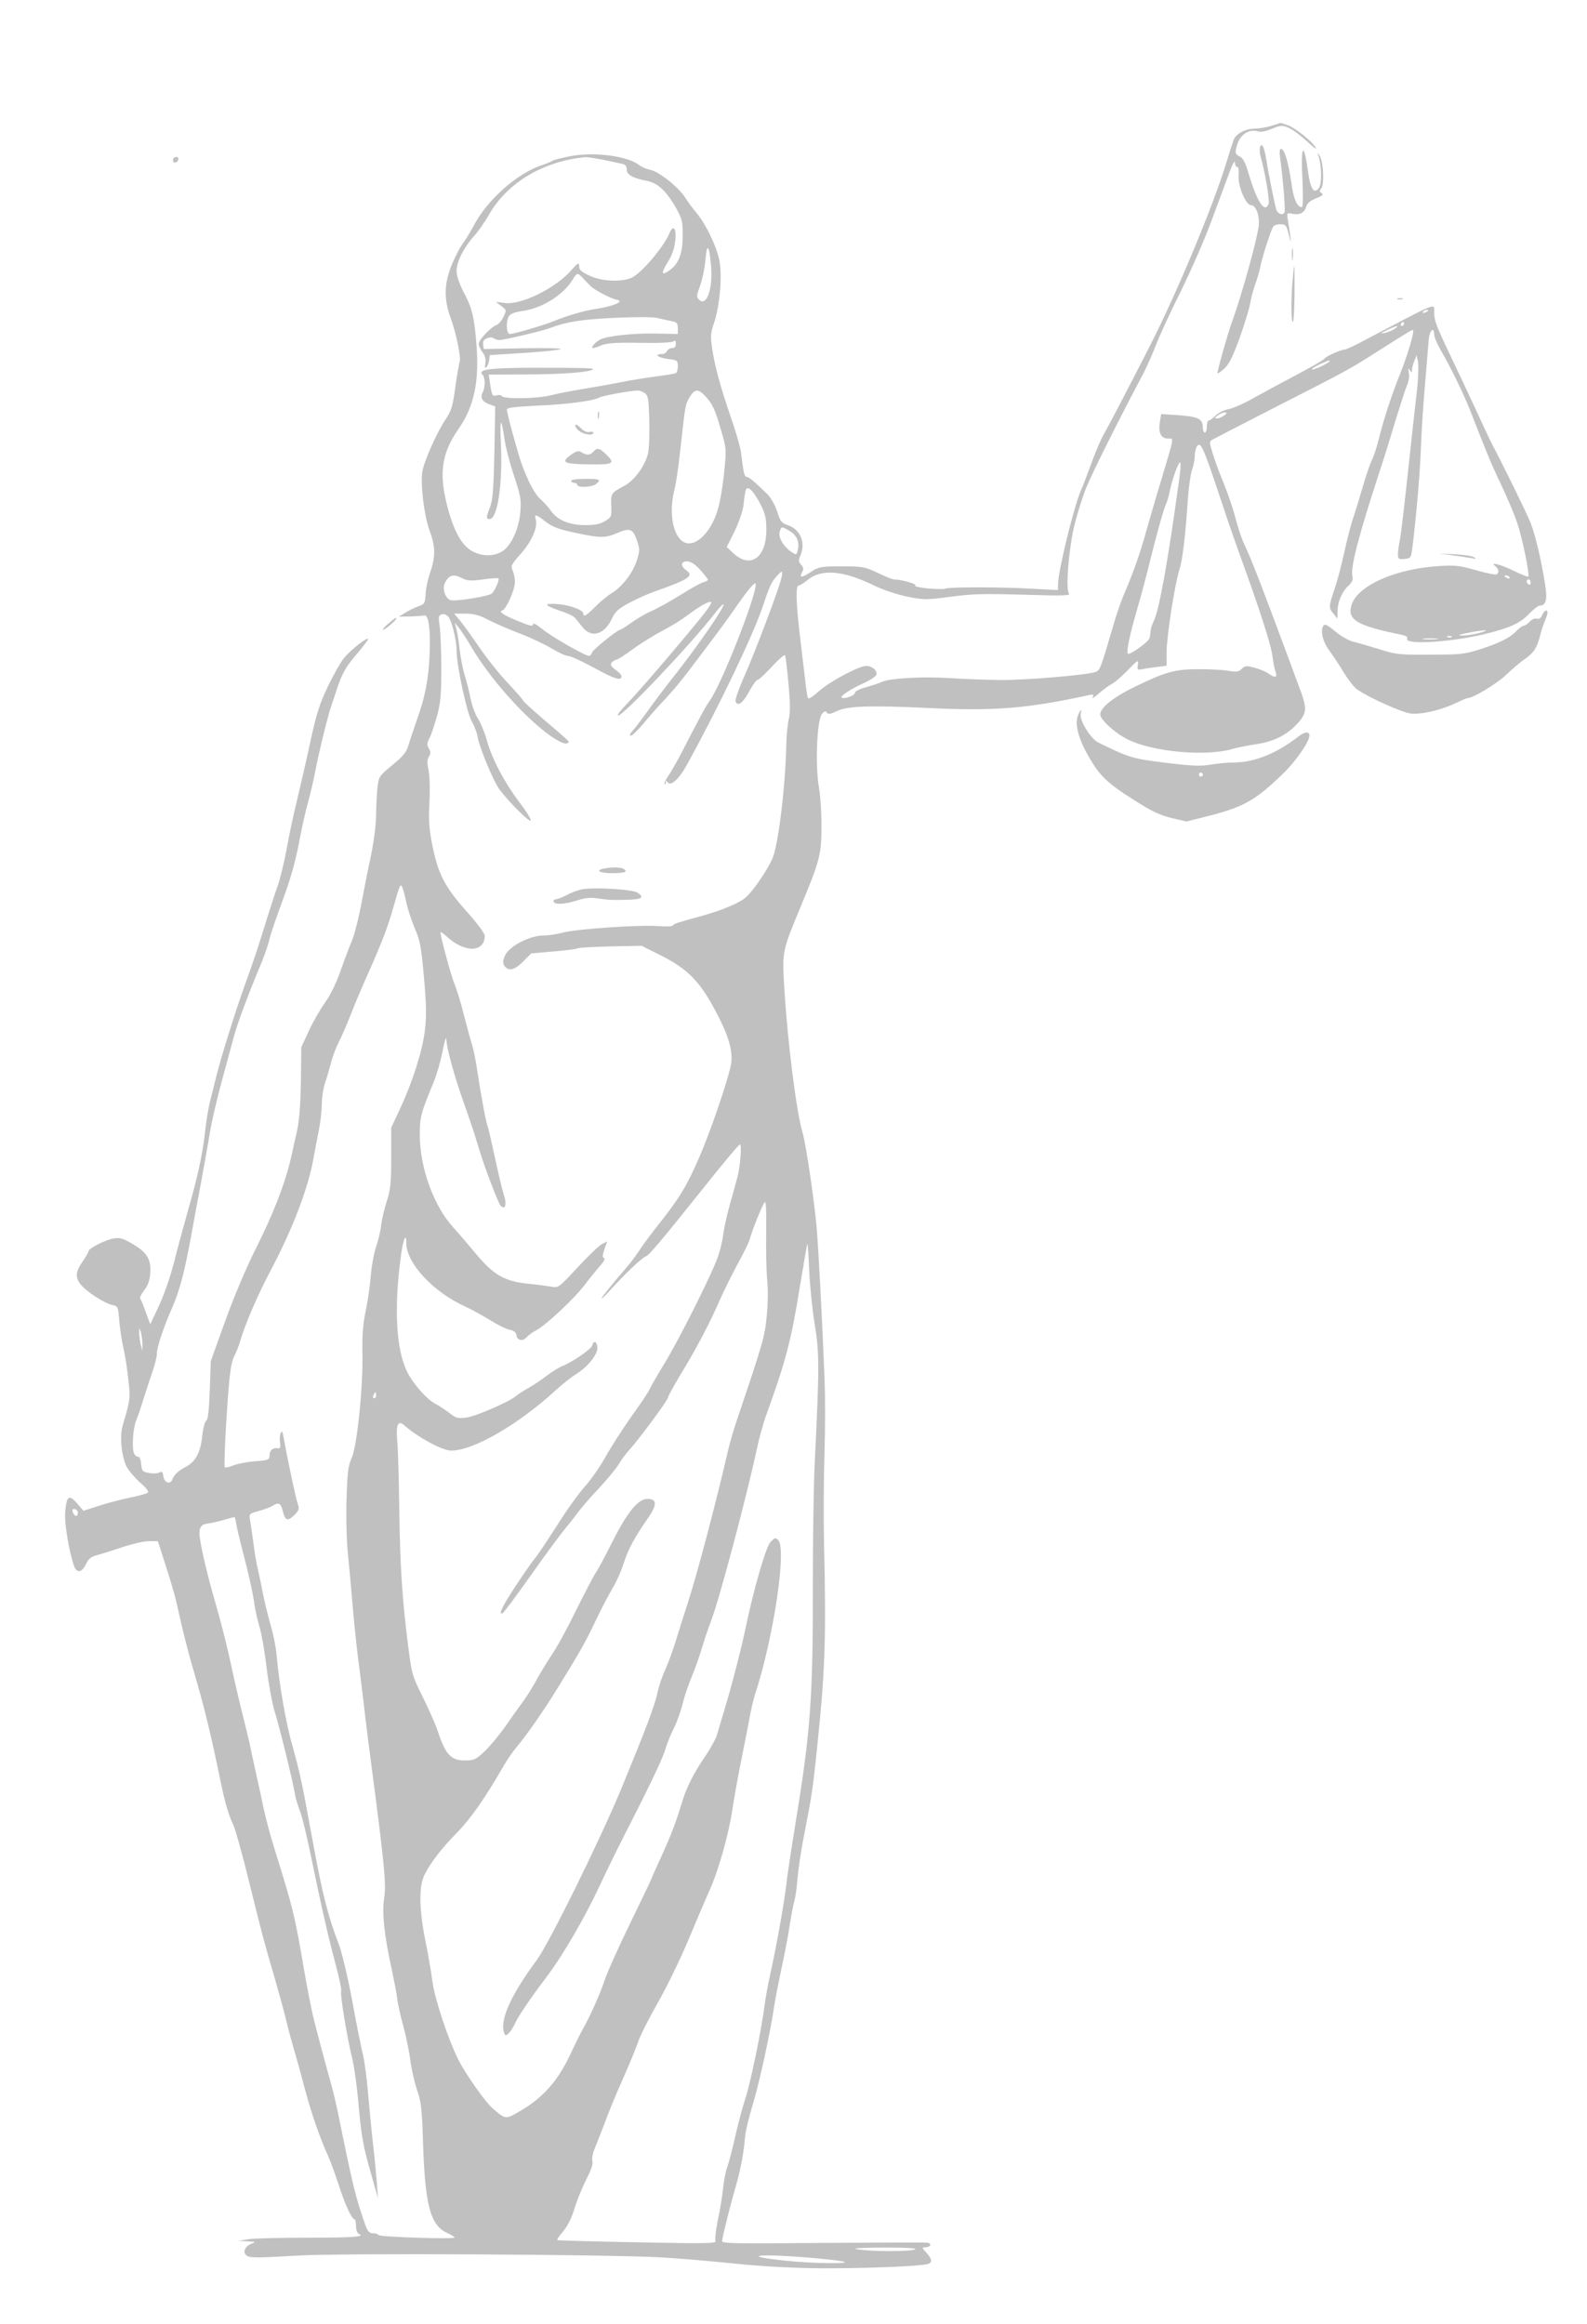 <?xml version="1.0" standalone="no"?>
<!DOCTYPE svg PUBLIC "-//W3C//DTD SVG 20010904//EN"
 "http://www.w3.org/TR/2001/REC-SVG-20010904/DTD/svg10.dtd">
<svg version="1.0" xmlns="http://www.w3.org/2000/svg"
 width="789pt" height="1155pt" viewBox="0 0 789 1155"
 preserveAspectRatio="xMidYMid meet">

<g transform="translate(0,1155) scale(0.1,-0.1)"
fill="rgb(192, 192, 192)" stroke="none">
<path d="M6320 10924 c-25 -7 -60 -13 -78 -13 -52 -1 -97 -25 -109 -57 -6 -16
-23 -69 -38 -119 -68 -220 -248 -650 -381 -910 -110 -215 -204 -395 -227 -435
-15 -25 -42 -91 -62 -145 -20 -55 -42 -113 -50 -130 -34 -75 -114 -400 -115
-469 l0 -29 -132 7 c-153 9 -416 9 -429 0 -6 -3 -44 -2 -85 1 -42 4 -71 11
-64 15 12 7 -69 30 -105 30 -8 0 -45 15 -82 33 -64 30 -74 32 -179 32 -104 0
-113 -2 -153 -28 -45 -30 -59 -30 -43 0 8 13 7 22 -5 36 -13 14 -14 22 -5 43
30 64 2 133 -62 154 -30 10 -37 18 -52 67 -10 32 -31 68 -49 87 -64 62 -92 86
-103 86 -11 0 -16 21 -27 115 -3 27 -26 108 -51 180 -52 150 -80 253 -94 346
-8 56 -7 75 9 121 30 87 43 241 27 316 -15 71 -66 176 -111 231 -17 20 -43 55
-58 78 -34 54 -132 131 -175 139 -18 4 -42 14 -55 24 -58 45 -221 66 -340 44
-45 -9 -86 -19 -92 -24 -5 -4 -27 -13 -48 -20 -124 -39 -277 -175 -343 -304
-14 -26 -38 -66 -54 -88 -16 -21 -41 -72 -57 -111 -36 -94 -36 -167 -1 -262
27 -73 52 -200 43 -214 -2 -5 -12 -60 -21 -122 -13 -99 -20 -121 -49 -164 -41
-60 -106 -205 -115 -258 -11 -58 9 -224 36 -295 29 -78 30 -128 3 -207 -12
-33 -22 -82 -23 -109 -3 -45 -5 -49 -37 -60 -19 -7 -48 -21 -65 -32 l-31 -19
56 1 c31 1 62 3 70 5 22 6 32 -69 27 -191 -5 -127 -23 -217 -64 -330 -16 -47
-36 -104 -42 -127 -10 -32 -27 -53 -80 -96 -67 -56 -67 -56 -74 -118 -3 -34
-6 -89 -6 -122 0 -58 -12 -147 -31 -236 -6 -24 -23 -112 -39 -195 -15 -83 -38
-173 -50 -201 -12 -27 -37 -94 -56 -148 -21 -61 -51 -122 -78 -160 -24 -34
-61 -98 -81 -142 l-37 -80 -2 -170 c-2 -115 -8 -194 -19 -245 -10 -41 -22 -97
-28 -125 -31 -137 -89 -287 -184 -475 -41 -82 -105 -233 -145 -345 l-72 -200
-5 -145 c-4 -102 -9 -147 -18 -152 -7 -5 -16 -39 -20 -78 -8 -79 -33 -125 -80
-150 -37 -19 -60 -40 -68 -63 -10 -28 -41 -17 -45 16 -3 22 -6 25 -20 18 -10
-5 -33 -6 -52 -2 -32 6 -35 10 -38 44 -2 23 -8 37 -17 37 -7 0 -16 8 -20 19
-10 32 -3 124 12 161 8 19 26 71 39 115 14 44 34 105 45 136 10 31 19 67 19
81 0 32 32 128 75 226 38 86 63 183 94 352 11 63 35 189 52 280 16 91 37 203
44 250 8 47 33 155 56 240 23 85 51 187 61 225 17 65 69 205 138 370 16 39 34
90 39 115 6 25 35 112 66 194 37 100 63 190 80 279 13 73 34 166 46 207 11 41
27 107 34 145 17 90 62 278 81 333 8 23 21 63 30 90 25 76 46 112 102 176 28
34 52 65 52 69 0 15 -88 -54 -120 -94 -17 -21 -53 -85 -80 -141 -41 -86 -57
-134 -90 -288 -22 -102 -52 -230 -65 -285 -14 -55 -36 -158 -49 -230 -13 -71
-34 -157 -46 -190 -12 -33 -35 -103 -51 -155 -49 -159 -66 -210 -115 -345 -48
-135 -114 -346 -140 -450 -8 -33 -21 -87 -30 -120 -8 -33 -19 -98 -24 -145
-11 -107 -37 -230 -85 -395 -20 -71 -52 -188 -70 -260 -19 -74 -52 -168 -76
-218 l-42 -89 -23 62 c-12 34 -24 64 -28 67 -3 3 7 21 21 40 19 24 28 50 30
86 5 68 -17 104 -91 146 -46 27 -62 31 -93 25 -40 -7 -123 -49 -123 -63 0 -4
-13 -28 -30 -52 -35 -52 -37 -77 -9 -113 27 -35 119 -94 156 -102 30 -6 30 -7
36 -80 4 -41 13 -102 21 -136 8 -35 19 -104 24 -155 11 -94 10 -99 -28 -228
-16 -53 -6 -153 19 -204 11 -21 42 -57 68 -80 30 -26 44 -44 38 -50 -6 -5 -46
-16 -90 -25 -44 -9 -114 -27 -155 -41 l-75 -24 -32 37 c-40 46 -52 37 -59 -44
-5 -55 22 -210 46 -272 14 -32 38 -27 57 13 13 28 26 38 57 46 23 6 80 24 127
40 48 16 106 29 130 29 l44 0 39 -122 c22 -67 45 -147 52 -177 36 -161 56
-242 103 -402 43 -150 74 -280 121 -509 17 -84 40 -161 59 -198 10 -20 46
-149 80 -287 67 -272 71 -286 129 -485 21 -74 45 -160 52 -190 7 -30 23 -93
37 -140 14 -47 40 -141 58 -210 34 -127 73 -240 118 -340 13 -30 36 -93 51
-140 30 -94 65 -170 78 -170 4 0 8 -15 8 -34 0 -19 6 -36 13 -39 39 -14 -29
-19 -245 -19 -134 0 -268 -3 -298 -7 l-55 -9 45 -2 c43 -2 44 -3 18 -13 -30
-12 -42 -41 -24 -56 17 -14 44 -14 256 -2 208 13 1550 6 1810 -9 85 -5 250
-19 365 -31 137 -14 287 -22 430 -23 204 -1 470 9 523 20 29 6 28 25 -3 58
-22 24 -22 26 -5 26 25 0 35 17 13 23 -10 2 -244 1 -520 -1 -431 -4 -503 -3
-503 9 0 17 42 183 70 279 22 76 40 173 44 239 2 26 20 101 40 166 34 114 87
359 106 490 5 33 21 114 35 180 15 66 33 163 41 215 8 52 19 109 24 125 5 17
12 66 15 110 4 44 17 134 30 200 41 211 45 236 66 435 41 392 47 546 36 1020
-3 129 -2 334 2 455 4 121 4 292 0 380 -11 280 -29 626 -39 745 -11 127 -53
415 -70 470 -30 102 -73 437 -90 709 -12 191 -12 191 75 401 101 242 108 270
109 405 1 66 -5 158 -13 204 -19 114 -9 335 16 363 12 14 18 15 24 6 6 -9 17
-8 46 6 54 27 162 31 456 17 332 -16 493 -3 805 65 15 3 21 1 17 -6 -11 -17 1
-11 36 20 19 16 45 35 59 42 14 7 49 38 78 68 50 51 53 53 49 27 -4 -26 -2
-28 22 -23 14 3 47 8 74 11 l47 6 0 69 c0 76 41 340 64 410 15 45 30 169 42
355 4 55 13 117 20 139 8 21 14 53 14 70 0 17 5 38 10 46 19 30 31 2 125 -280
26 -80 70 -206 97 -280 89 -245 147 -424 154 -480 4 -30 10 -65 15 -76 11 -31
0 -36 -31 -14 -15 11 -48 25 -72 31 -41 11 -48 11 -64 -5 -15 -15 -26 -17 -68
-10 -28 5 -96 8 -151 8 -115 -1 -159 -13 -310 -86 -108 -52 -175 -105 -175
-139 0 -26 72 -92 136 -124 125 -63 396 -87 527 -46 18 5 65 15 105 21 101 14
168 50 225 118 34 43 34 68 -4 167 -16 44 -45 121 -63 170 -122 329 -173 462
-211 542 -13 28 -33 88 -44 132 -11 44 -36 117 -55 163 -19 46 -44 112 -55
148 -19 61 -20 65 -3 75 9 5 154 80 322 166 340 173 360 184 492 268 163 104
179 113 183 110 7 -8 -25 -118 -63 -214 -44 -110 -81 -222 -108 -330 -9 -38
-25 -86 -35 -105 -9 -19 -29 -78 -44 -130 -15 -52 -36 -120 -46 -150 -11 -30
-30 -105 -44 -167 -13 -61 -35 -146 -49 -187 -31 -92 -31 -97 -6 -127 l19 -24
1 38 c0 46 22 96 55 127 18 17 23 29 18 50 -8 44 33 202 132 505 26 77 64 201
86 275 23 74 47 149 55 167 8 19 12 44 8 60 -4 22 -3 25 5 13 9 -13 11 -13 11
2 0 9 5 29 12 45 l11 28 7 -36 c3 -20 1 -85 -6 -145 -7 -60 -27 -239 -44 -399
-17 -159 -35 -312 -40 -338 -6 -26 -10 -59 -10 -73 0 -22 4 -25 33 -22 31 3
32 5 39 58 21 168 38 373 43 510 3 85 13 227 21 315 7 88 15 180 17 204 2 46
27 72 27 29 0 -13 17 -52 38 -88 49 -84 113 -217 147 -305 76 -195 99 -252
149 -356 30 -63 66 -149 80 -191 26 -79 62 -256 54 -264 -3 -2 -31 9 -64 25
-68 34 -131 51 -101 28 19 -16 22 -33 7 -42 -5 -3 -51 6 -102 21 -82 23 -104
26 -188 20 -211 -13 -399 -96 -430 -191 -25 -75 25 -105 248 -150 22 -5 32
-11 28 -20 -12 -31 212 -18 384 23 124 30 178 54 222 101 22 22 45 41 53 41
31 0 39 29 27 103 -18 118 -49 248 -72 307 -17 44 -149 313 -190 388 -5 9 -43
89 -83 177 -41 88 -97 207 -125 265 -71 149 -82 178 -82 217 0 48 31 60 -372
-152 -37 -19 -71 -34 -75 -33 -10 2 -86 -31 -93 -40 -6 -10 -73 -48 -185 -107
-44 -23 -120 -64 -170 -92 -49 -28 -107 -54 -129 -57 -21 -4 -49 -18 -63 -32
-13 -13 -28 -24 -33 -24 -6 0 -10 -13 -10 -30 0 -16 -4 -30 -10 -30 -5 0 -10
10 -10 23 0 45 -19 55 -116 63 l-91 6 -7 -41 c-8 -52 6 -81 41 -81 30 0 33 17
-32 -200 -26 -85 -59 -200 -75 -255 -30 -110 -63 -204 -108 -310 -17 -38 -42
-110 -56 -160 -66 -225 -67 -226 -90 -235 -41 -15 -335 -40 -470 -40 -72 1
-189 5 -260 10 -130 8 -292 -1 -331 -19 -11 -6 -46 -17 -77 -26 -35 -9 -58
-21 -58 -29 0 -14 -56 -33 -66 -23 -8 8 50 45 111 72 31 14 58 32 62 41 7 20
-21 44 -51 44 -36 0 -182 -78 -234 -125 -35 -31 -53 -42 -56 -33 -3 7 -10 58
-16 113 -7 55 -18 154 -26 220 -17 147 -18 225 -3 225 6 0 24 11 41 25 69 59
178 51 333 -25 48 -23 115 -45 167 -56 83 -16 96 -16 214 0 104 14 167 16 363
10 202 -6 234 -5 225 7 -17 23 0 230 29 344 14 55 39 136 57 180 27 68 165
345 285 570 17 33 44 94 60 135 15 41 70 161 122 265 52 105 123 267 157 360
35 94 75 202 89 240 14 39 26 60 26 48 1 -13 6 -23 12 -23 7 0 9 -17 7 -43 -4
-53 36 -147 62 -147 24 0 43 -51 38 -102 -8 -68 -85 -347 -133 -478 -21 -57
-76 -252 -72 -256 2 -2 17 9 34 24 22 20 42 59 76 152 24 69 48 145 52 170 4
25 15 68 25 95 10 28 21 66 25 85 8 46 55 192 66 205 4 6 21 11 36 10 25 0 29
-5 40 -50 11 -44 12 -45 8 -10 -3 22 -8 58 -12 79 -6 39 -6 39 23 33 36 -7 60
6 68 36 4 16 19 29 48 41 33 12 39 19 29 26 -12 7 -13 11 -2 24 16 20 10 133
-8 162 -12 18 -12 18 -6 -1 16 -46 17 -140 2 -160 -26 -33 -43 -4 -56 95 -20
142 -35 113 -26 -50 4 -86 3 -140 -3 -140 -23 0 -41 41 -51 116 -16 110 -35
174 -53 174 -6 0 -8 -17 -4 -42 16 -122 27 -261 22 -273 -6 -17 -32 -10 -40
11 -7 18 -41 188 -51 254 -4 25 -11 52 -15 60 -15 26 -23 -14 -12 -52 20 -66
45 -215 39 -231 -19 -50 -57 8 -100 152 -16 55 -28 76 -45 84 -19 9 -22 16
-16 41 13 64 60 98 112 82 11 -4 40 3 66 14 43 18 50 18 82 5 19 -8 60 -38 91
-67 31 -29 51 -44 45 -33 -16 30 -102 100 -141 113 -19 7 -34 11 -35 11 -1 -1
-21 -7 -46 -15z m-3318 -169 c40 -8 82 -17 94 -20 14 -3 20 -12 20 -27 -1 -26
30 -44 100 -57 55 -10 101 -54 150 -144 25 -45 29 -63 28 -132 0 -88 -21 -139
-70 -172 -37 -24 -38 -11 -4 44 21 34 33 68 37 105 7 66 -10 85 -30 36 -27
-64 -134 -191 -182 -216 -48 -25 -150 -22 -212 7 -37 16 -53 29 -53 42 0 26
-7 24 -35 -9 -76 -91 -252 -179 -335 -168 l-45 6 27 -21 c27 -20 27 -20 11
-54 -9 -19 -24 -37 -34 -40 -27 -9 -89 -74 -89 -94 0 -10 9 -29 19 -42 13 -17
17 -34 14 -54 -4 -21 -2 -27 5 -20 6 6 12 21 14 35 l3 25 173 11 c95 6 176 15
180 19 4 4 -81 6 -188 4 l-195 -4 -3 23 c-2 16 3 25 20 31 13 5 27 5 32 0 6
-5 19 -9 29 -9 24 0 213 45 253 60 78 30 153 42 314 50 111 5 192 5 220 -1 25
-6 57 -13 73 -16 22 -4 27 -11 27 -34 l0 -29 -107 2 c-113 3 -245 -12 -280
-30 -25 -14 -49 -42 -35 -42 5 0 25 6 43 14 26 11 74 14 189 12 88 -2 160 1
168 7 9 7 12 4 12 -12 0 -14 -6 -21 -19 -21 -10 0 -21 -7 -25 -15 -3 -8 -15
-15 -26 -15 -40 0 -19 -18 30 -24 47 -6 50 -8 50 -36 0 -16 -4 -31 -9 -34 -4
-3 -46 -10 -92 -16 -46 -6 -129 -19 -184 -30 -55 -11 -140 -26 -190 -34 -49
-8 -118 -21 -153 -30 -68 -18 -238 -21 -248 -4 -3 5 -14 6 -25 3 -21 -7 -24
-1 -33 62 l-6 41 188 1 c171 0 316 11 330 25 6 7 -47 8 -315 8 -203 -1 -260
-9 -234 -35 14 -14 14 -62 1 -87 -14 -26 -3 -47 32 -59 l30 -11 -4 -227 c-4
-180 -8 -237 -21 -272 -21 -53 -21 -61 -3 -61 40 0 66 176 56 382 -6 122 2
129 18 17 6 -43 28 -126 48 -185 32 -97 36 -117 31 -178 -7 -85 -46 -170 -91
-197 -44 -27 -107 -25 -156 6 -50 32 -89 107 -120 234 -38 154 -22 253 61 371
76 110 102 233 88 415 -11 140 -22 185 -65 265 -21 41 -34 78 -34 103 0 46 36
117 87 174 21 23 54 70 73 104 90 160 272 269 482 288 9 0 50 -6 90 -14z m533
-525 c10 -116 -22 -207 -60 -169 -13 13 -12 21 5 67 11 29 23 87 27 128 7 90
19 79 28 -26z m-639 -60 c10 -11 28 -30 39 -41 20 -21 114 -69 134 -69 6 0 11
-4 11 -8 0 -11 -59 -29 -120 -38 -52 -7 -147 -35 -204 -59 -47 -20 -200 -65
-221 -65 -19 0 -21 69 -2 92 6 9 34 18 62 22 98 12 206 80 252 156 21 35 24
36 49 10z m4204 -164 c0 -2 -7 -7 -16 -10 -8 -3 -12 -2 -9 4 6 10 25 14 25 6z
m-120 -66 c0 -5 -5 -10 -11 -10 -5 0 -7 5 -4 10 3 6 8 10 11 10 2 0 4 -4 4
-10z m-46 -24 c-11 -8 -34 -18 -50 -21 -24 -5 -23 -3 11 14 48 23 68 27 39 7z
m-324 -161 c0 -8 -82 -47 -87 -41 -3 3 14 14 38 25 52 23 49 22 49 16z m-3404
-159 c17 -13 19 -30 22 -138 2 -71 -1 -141 -7 -165 -17 -64 -71 -135 -121
-160 -61 -32 -64 -36 -61 -98 2 -52 1 -56 -31 -75 -24 -15 -50 -20 -98 -20
-80 0 -138 25 -171 71 -13 19 -37 45 -52 58 -27 23 -61 86 -94 176 -18 51 -73
251 -73 269 0 10 36 14 153 20 147 6 279 24 306 40 12 8 147 33 187 35 11 1
29 -5 40 -13z m299 -13 c37 -40 50 -67 80 -172 27 -91 27 -96 15 -210 -6 -64
-20 -146 -31 -183 -39 -131 -130 -205 -185 -151 -44 45 -57 149 -30 253 8 30
21 125 30 210 23 208 23 210 46 248 24 39 41 40 75 5z m2581 -98 c-11 -8 -27
-15 -35 -15 -13 1 -12 4 3 15 11 8 27 15 35 15 13 -1 12 -4 -3 -15z m-225
-329 c-57 -412 -99 -644 -126 -695 -8 -17 -15 -39 -15 -50 0 -11 -3 -26 -6
-35 -6 -17 -88 -76 -104 -76 -14 0 4 87 50 245 12 39 44 160 71 270 28 110 57
211 64 225 7 14 16 44 20 65 10 57 48 161 53 145 3 -7 0 -50 -7 -94z m-2082
-109 c26 -50 31 -71 31 -131 0 -140 -80 -195 -166 -114 l-31 29 39 78 c21 44
41 101 44 127 10 91 12 95 34 82 10 -7 33 -39 49 -71z m-1066 -90 c35 -27 66
-38 146 -55 127 -27 150 -27 213 0 61 26 76 19 96 -42 13 -38 13 -49 -2 -96
-19 -61 -74 -132 -126 -163 -19 -11 -55 -41 -80 -66 -44 -45 -60 -54 -60 -35
0 17 -58 40 -120 47 -33 3 -60 2 -60 -3 0 -5 28 -18 62 -29 35 -11 69 -27 76
-35 7 -8 24 -30 38 -47 45 -57 111 -37 148 46 15 32 31 46 87 76 38 20 92 44
121 54 175 62 200 79 159 107 -29 21 -27 44 5 44 18 0 38 -13 65 -42 21 -24
38 -46 39 -49 0 -4 -10 -9 -23 -13 -13 -3 -63 -31 -112 -62 -50 -31 -114 -67
-144 -80 -30 -13 -76 -40 -102 -59 -27 -19 -52 -35 -55 -35 -14 0 -134 -97
-140 -112 -3 -10 -10 -18 -15 -18 -20 0 -186 95 -231 132 -31 25 -48 34 -48
25 0 -12 -16 -8 -72 15 -80 33 -101 48 -79 55 19 8 61 102 61 140 0 18 -5 43
-11 57 -11 23 -7 30 39 82 54 61 86 131 76 170 -8 31 -2 30 49 -9z m1214 -47
c35 -21 49 -55 39 -95 -6 -24 -8 -24 -29 -10 -40 26 -68 72 -61 100 7 30 10
30 51 5z m-42 -232 c-12 -55 -130 -366 -183 -486 -28 -62 -48 -120 -45 -128
10 -28 36 -9 67 48 17 32 36 58 41 58 6 0 38 29 72 66 33 36 63 62 66 57 3 -4
10 -68 17 -140 9 -96 9 -145 2 -175 -6 -24 -12 -83 -13 -133 -4 -204 -40 -498
-69 -563 -27 -60 -96 -161 -133 -193 -32 -28 -121 -65 -227 -94 -110 -30 -130
-36 -135 -45 -3 -5 -36 -6 -73 -3 -92 7 -405 -14 -472 -32 -30 -8 -75 -15
-100 -15 -65 0 -167 -52 -188 -97 -12 -25 -13 -38 -6 -51 20 -31 50 -26 94 18
l41 41 111 10 c61 5 115 12 121 16 5 3 79 7 163 9 l154 3 72 -36 c163 -79 222
-141 316 -328 53 -107 69 -178 53 -242 -26 -104 -102 -324 -154 -444 -61 -141
-98 -203 -202 -334 -39 -49 -83 -108 -97 -131 -15 -22 -43 -61 -65 -86 -80
-93 -118 -141 -122 -152 -2 -6 18 14 45 44 66 74 156 159 174 165 18 7 68 66
291 345 94 118 174 214 178 212 10 -4 1 -113 -14 -167 -7 -27 -25 -91 -39
-141 -14 -51 -28 -116 -31 -145 -4 -30 -16 -79 -27 -109 -31 -87 -195 -415
-266 -529 -35 -58 -67 -114 -72 -125 -4 -12 -46 -74 -92 -138 -45 -64 -103
-154 -128 -200 -25 -45 -70 -110 -100 -144 -31 -34 -94 -121 -140 -195 -47
-73 -95 -146 -108 -161 -13 -15 -57 -78 -98 -140 -68 -104 -88 -145 -65 -136
5 2 68 86 140 188 72 102 148 205 169 230 21 25 51 63 67 85 16 22 62 75 102
117 39 42 84 96 99 120 14 24 39 57 54 73 42 45 190 245 190 257 0 5 26 53 58
107 81 132 153 269 199 376 22 50 63 132 91 184 29 52 55 106 59 120 10 41 64
175 75 186 6 7 9 -44 7 -150 -1 -88 1 -194 5 -235 5 -42 4 -122 -2 -180 -10
-105 -18 -132 -149 -520 -16 -47 -37 -119 -46 -160 -57 -248 -151 -604 -197
-745 -21 -66 -50 -156 -63 -200 -14 -44 -37 -106 -51 -137 -14 -31 -31 -80
-37 -110 -13 -64 -59 -184 -180 -478 -106 -256 -359 -769 -421 -853 -123 -166
-180 -288 -164 -353 6 -22 9 -24 22 -13 8 7 22 26 30 43 19 43 76 127 162 241
83 110 193 300 267 460 28 60 84 175 125 255 128 250 188 377 200 422 7 23 24
67 40 98 15 30 35 85 44 123 9 37 30 98 46 135 15 37 38 101 50 142 12 41 33
102 46 136 40 104 174 608 225 844 12 58 34 139 50 181 93 256 123 368 164
624 20 121 37 221 39 222 2 2 6 -56 9 -129 3 -73 15 -194 27 -268 24 -145 24
-214 0 -700 -5 -107 -9 -386 -9 -620 1 -526 -12 -709 -81 -1130 -21 -129 -41
-260 -45 -290 -12 -115 -49 -325 -85 -490 -12 -52 -25 -126 -30 -165 -15 -117
-69 -380 -95 -457 -13 -40 -36 -125 -50 -188 -14 -63 -32 -131 -39 -150 -8
-19 -17 -67 -21 -105 -4 -39 -15 -109 -26 -158 -10 -48 -15 -95 -12 -104 6
-14 -28 -15 -388 -8 -217 4 -396 9 -398 11 -3 2 5 14 15 27 35 39 54 76 75
145 12 37 37 97 56 134 22 43 33 74 28 87 -3 11 1 37 10 58 9 21 32 81 52 133
19 52 61 154 93 225 32 72 65 153 74 180 9 28 52 113 96 190 44 77 112 217
151 310 39 94 88 208 109 255 43 96 93 275 111 395 6 44 25 148 41 230 17 83
36 183 44 224 7 41 20 95 28 120 92 281 158 723 115 766 -14 14 -17 13 -39
-10 -23 -25 -85 -240 -126 -440 -21 -99 -66 -272 -100 -385 -14 -47 -31 -103
-37 -125 -5 -22 -32 -71 -58 -110 -43 -62 -74 -117 -100 -180 -5 -11 -18 -51
-30 -90 -23 -75 -51 -146 -105 -263 -19 -41 -34 -75 -34 -77 0 -2 -47 -101
-105 -220 -58 -119 -117 -250 -130 -290 -22 -67 -74 -183 -110 -245 -8 -14
-37 -72 -64 -130 -60 -125 -132 -206 -241 -270 -78 -46 -75 -46 -142 12 -35
30 -133 169 -168 238 -51 101 -118 302 -130 390 -6 47 -22 140 -36 208 -31
158 -32 267 -3 325 30 60 86 132 160 207 68 69 143 176 234 335 17 29 45 70
63 91 54 65 137 184 208 300 110 178 133 219 186 330 28 59 66 131 84 161 18
30 43 85 54 121 24 74 53 127 117 220 51 72 51 102 2 102 -47 0 -100 -66 -174
-212 -35 -70 -72 -140 -83 -155 -11 -16 -55 -100 -99 -189 -43 -88 -97 -187
-120 -219 -22 -33 -57 -90 -77 -127 -20 -37 -51 -86 -69 -110 -18 -24 -56 -77
-84 -118 -29 -41 -74 -96 -101 -122 -46 -44 -54 -48 -101 -48 -70 0 -97 30
-136 150 -10 30 -43 104 -73 165 -53 106 -55 115 -73 255 -30 235 -40 398 -44
681 -2 147 -6 297 -10 335 -7 85 3 108 37 78 67 -59 188 -124 231 -124 110 0
331 127 521 301 33 30 77 65 98 78 57 34 108 96 108 131 0 32 -19 41 -26 12
-5 -18 -100 -83 -149 -102 -16 -6 -52 -29 -80 -50 -27 -21 -68 -48 -90 -60
-22 -12 -49 -30 -60 -39 -34 -29 -198 -100 -247 -107 -43 -5 -51 -3 -85 24
-21 16 -52 36 -69 45 -42 22 -108 96 -139 157 -55 109 -67 310 -33 570 11 87
28 130 28 72 0 -100 132 -243 293 -316 31 -14 87 -45 123 -67 36 -23 80 -45
97 -48 23 -5 33 -13 35 -29 4 -26 33 -30 53 -6 7 8 26 22 43 31 48 24 192 159
243 227 25 33 60 76 77 95 19 21 26 35 19 38 -9 3 -8 14 2 44 l14 39 -27 -14
c-15 -8 -69 -60 -121 -116 -93 -100 -95 -102 -130 -95 -20 3 -70 10 -111 14
-120 12 -174 42 -262 147 -40 48 -92 109 -116 135 -96 106 -165 296 -165 459
0 87 5 107 68 259 15 35 35 104 45 155 10 50 18 78 19 61 2 -46 35 -167 81
-300 43 -122 56 -160 83 -250 26 -88 95 -267 106 -278 23 -23 32 7 16 54 -8
24 -28 109 -45 188 -17 79 -33 147 -35 151 -7 11 -33 152 -51 270 -7 52 -20
115 -28 140 -8 25 -26 92 -41 150 -14 58 -35 124 -45 148 -16 37 -70 235 -70
258 0 4 12 -4 28 -18 89 -85 192 -84 192 1 0 12 -39 64 -92 123 -108 122 -140
184 -169 329 -16 83 -19 125 -14 209 3 60 2 128 -4 158 -8 40 -8 58 2 72 9 16
9 24 -1 40 -10 17 -10 26 2 49 9 16 25 64 37 107 19 66 23 105 23 239 0 88 -4
184 -8 212 -7 45 -6 54 9 59 9 4 23 0 32 -9 18 -18 43 -116 43 -171 0 -73 51
-309 75 -351 13 -22 27 -58 30 -80 10 -55 80 -222 109 -260 48 -63 143 -158
154 -154 6 2 -18 42 -54 89 -76 101 -139 219 -164 312 -10 36 -30 84 -43 105
-14 21 -30 65 -37 98 -6 33 -20 87 -30 120 -10 33 -21 91 -25 128 -4 37 -11
82 -16 100 l-8 32 20 -25 c11 -13 38 -54 59 -90 94 -162 274 -363 403 -452 36
-24 65 -37 74 -33 19 7 30 -4 -114 119 -57 49 -103 91 -103 95 0 3 -34 42 -75
86 -42 44 -105 123 -140 175 -36 52 -79 112 -96 133 l-31 37 55 0 c41 0 69 -7
113 -30 32 -17 104 -48 159 -69 55 -21 127 -55 159 -75 33 -20 69 -36 80 -36
12 0 70 -27 131 -60 102 -56 135 -66 135 -41 0 6 -13 20 -30 32 -23 17 -27 26
-19 36 6 7 17 13 23 14 6 0 45 25 86 55 41 30 107 70 145 90 39 20 93 53 120
74 67 50 113 75 121 67 4 -4 -22 -42 -57 -84 -134 -164 -312 -370 -361 -420
-29 -29 -49 -55 -46 -59 15 -14 368 359 484 510 20 26 38 45 41 42 9 -9 -135
-218 -262 -377 -33 -42 -87 -113 -119 -159 -33 -45 -66 -88 -74 -96 -8 -8 -12
-17 -9 -20 6 -6 38 25 89 87 20 24 56 64 80 89 50 54 84 94 170 209 115 152
142 189 206 281 34 49 68 90 76 90 29 0 -159 -488 -225 -582 -19 -25 -56 -95
-143 -264 -23 -44 -53 -95 -65 -113 -13 -18 -20 -35 -17 -38 3 -4 6 0 6 8 0
10 2 11 8 2 15 -24 56 12 95 82 161 292 330 646 379 790 34 103 43 122 71 153
27 29 30 28 22 -10z m-1585 -3 c24 -12 42 -13 101 -5 40 6 74 8 77 5 7 -6 -18
-62 -33 -75 -16 -14 -178 -40 -204 -33 -27 7 -44 58 -29 86 21 40 42 46 88 22z
m5205 5 c3 -6 -1 -7 -9 -4 -18 7 -21 14 -7 14 6 0 13 -4 16 -10z m105 -26 c0
-8 -4 -12 -10 -9 -5 3 -10 10 -10 16 0 5 5 9 10 9 6 0 10 -7 10 -16z m-255
-250 c-27 -7 -66 -13 -85 -13 -26 1 -19 4 30 14 88 17 116 16 55 -1z m-138
-20 c-3 -3 -12 -4 -19 -1 -8 3 -5 6 6 6 11 1 17 -2 13 -5z m-74 -11 c-18 -2
-48 -2 -65 0 -18 2 -4 4 32 4 36 0 50 -2 33 -4z m-5123 -1308 c7 -33 26 -91
42 -129 27 -61 32 -92 46 -245 12 -141 13 -194 4 -266 -13 -102 -61 -253 -124
-388 l-43 -92 0 -150 c0 -125 -4 -161 -22 -215 -12 -36 -24 -90 -28 -119 -3
-30 -15 -80 -26 -110 -10 -30 -21 -91 -25 -135 -3 -45 -14 -124 -25 -177 -15
-72 -19 -126 -17 -220 3 -167 -27 -459 -54 -517 -17 -37 -21 -70 -25 -200 -3
-87 0 -206 6 -267 6 -60 18 -189 26 -285 8 -96 23 -229 32 -295 9 -66 21 -169
28 -230 7 -60 20 -164 29 -230 68 -517 77 -609 66 -679 -12 -75 1 -189 40
-366 10 -47 22 -107 25 -135 3 -27 17 -88 30 -135 13 -47 29 -123 35 -170 6
-47 22 -114 34 -150 20 -56 24 -92 29 -255 10 -314 36 -414 119 -453 21 -9 38
-20 38 -23 0 -10 -375 3 -378 12 -2 5 -14 9 -27 9 -18 0 -27 9 -39 42 -48 137
-61 189 -136 558 -11 52 -27 120 -36 150 -19 66 -65 238 -89 335 -9 39 -30
147 -46 240 -43 253 -52 290 -144 585 -19 58 -43 150 -55 205 -11 55 -30 138
-40 185 -11 47 -23 105 -28 130 -6 25 -21 90 -35 145 -14 55 -40 165 -57 245
-17 80 -46 197 -64 260 -44 151 -71 259 -87 343 -15 79 -8 100 37 105 16 2 51
10 78 18 27 8 51 14 52 14 2 0 6 -17 9 -37 4 -21 15 -69 25 -108 32 -119 59
-238 65 -290 4 -27 15 -77 25 -110 10 -33 26 -123 35 -200 9 -77 27 -176 40
-220 27 -87 90 -345 101 -410 3 -22 15 -60 25 -85 10 -25 34 -124 54 -220 45
-221 82 -384 107 -480 35 -130 48 -191 44 -199 -6 -10 30 -231 53 -323 11 -42
24 -137 31 -210 16 -184 25 -235 65 -373 l34 -120 -5 70 c-3 39 -11 126 -19
195 -8 69 -19 184 -25 255 -6 72 -17 157 -25 190 -8 33 -33 155 -54 271 -24
127 -51 240 -68 285 -48 122 -80 245 -120 464 -8 44 -21 112 -28 150 -32 179
-50 258 -81 367 -32 111 -65 299 -79 453 -3 39 -17 106 -30 150 -13 44 -30
116 -39 160 -8 44 -20 98 -25 120 -6 22 -15 78 -21 125 -6 47 -14 99 -17 116
-5 30 -3 31 44 44 26 7 58 19 71 27 27 17 38 12 47 -24 12 -51 24 -56 57 -25
25 25 27 33 19 55 -9 23 -52 226 -71 332 -5 31 -9 36 -14 22 -5 -9 -6 -31 -4
-47 4 -24 1 -30 -11 -28 -24 4 -41 -11 -41 -36 0 -21 -5 -24 -72 -29 -40 -3
-90 -13 -110 -21 -20 -9 -39 -12 -41 -8 -2 4 0 75 4 157 17 290 25 359 44 395
10 19 24 55 31 80 22 77 88 230 152 350 107 202 186 409 211 555 7 39 19 102
27 142 8 40 14 97 14 127 0 31 7 77 16 103 9 26 22 72 30 102 8 31 25 76 38
101 13 25 40 86 59 135 19 50 56 137 82 195 75 169 102 239 129 335 36 125 36
123 46 105 4 -8 13 -42 20 -75z m-1312 -2195 l0 -35 -8 30 c-4 17 -8 44 -8 60
0 29 0 29 8 5 4 -14 8 -41 8 -60z m1162 -255 c0 -8 -4 -15 -10 -15 -5 0 -7 7
-4 15 4 8 8 15 10 15 2 0 4 -7 4 -15z m-1485 -575 c3 -5 3 -15 -1 -21 -6 -11
-23 6 -24 24 0 10 18 9 25 -3z m4165 -3670 c-18 -11 -213 -12 -285 0 -35 5 2
8 125 9 116 0 170 -3 160 -9z m-529 -41 c74 -6 150 -15 169 -19 59 -13 -150
-11 -288 4 -227 24 -135 36 119 15z"/>
<path d="M2972 9485 c0 -16 2 -22 5 -12 2 9 2 23 0 30 -3 6 -5 -1 -5 -18z"/>
<path d="M2860 9435 c0 -8 10 -21 22 -29 24 -17 68 -22 68 -7 0 5 -9 7 -19 4
-13 -3 -29 4 -45 21 -17 16 -26 20 -26 11z"/>
<path d="M2950 9305 c-15 -18 -34 -19 -59 -3 -15 9 -24 7 -50 -11 -55 -39 -42
-47 84 -49 127 -2 136 4 87 51 -32 31 -44 33 -62 12z"/>
<path d="M2840 9160 c0 -5 7 -10 15 -10 8 0 15 -4 15 -10 0 -15 72 -12 93 4
28 22 20 26 -53 26 -40 0 -70 -4 -70 -10z"/>
<path d="M3003 7233 c-47 -9 -21 -23 42 -23 36 0 65 4 65 9 0 19 -49 25 -107
14z"/>
<path d="M2890 7129 c-19 -4 -53 -17 -75 -29 -21 -11 -45 -20 -53 -20 -7 0
-12 -6 -9 -12 5 -16 57 -13 121 8 33 11 63 14 95 9 61 -9 74 -9 154 -7 70 2
82 12 45 36 -27 16 -226 28 -278 15z"/>
<path d="M860 10754 c0 -9 5 -14 12 -12 18 6 21 28 4 28 -9 0 -16 -7 -16 -16z"/>
<path d="M6423 10285 c0 -27 2 -38 4 -22 2 15 2 37 0 50 -2 12 -4 0 -4 -28z"/>
<path d="M6427 10163 c-9 -93 -9 -213 1 -213 4 0 7 63 8 140 0 77 0 140 -1
140 -1 0 -5 -30 -8 -67z"/>
<path d="M6948 10063 c6 -2 18 -2 25 0 6 3 1 5 -13 5 -14 0 -19 -2 -12 -5z"/>
<path d="M7220 8790 c36 -5 79 -11 95 -14 25 -5 27 -4 12 5 -10 6 -53 12 -95
14 l-77 4 65 -9z"/>
<path d="M7668 8495 c-7 -17 -17 -24 -28 -20 -9 3 -25 -3 -35 -15 -10 -11 -23
-20 -30 -20 -6 0 -22 -12 -36 -26 -31 -34 -84 -60 -183 -92 -73 -23 -97 -26
-246 -26 -154 -1 -171 1 -255 28 -49 15 -108 32 -129 37 -22 6 -61 28 -88 51
-40 33 -52 39 -59 27 -16 -23 -2 -81 31 -124 16 -22 49 -70 71 -108 23 -37 53
-76 68 -85 58 -40 219 -112 262 -118 53 -7 148 15 226 51 28 14 55 25 59 25
27 0 146 72 190 114 29 28 72 65 96 81 45 32 60 56 76 120 5 22 17 57 26 77
10 23 12 39 6 43 -5 3 -15 -5 -22 -20z"/>
<path d="M1930 8450 c-19 -16 -30 -30 -25 -30 10 0 65 47 65 55 0 8 -3 6 -40
-25z"/>
<path d="M5359 7993 c-17 -42 3 -116 53 -203 57 -98 92 -132 227 -217 87 -56
129 -75 186 -89 l74 -17 108 27 c178 46 233 77 371 210 64 61 132 160 132 190
0 21 -22 20 -51 -2 -113 -88 -223 -132 -328 -132 -30 0 -82 -5 -115 -11 -50
-8 -93 -6 -222 10 -163 20 -178 24 -333 100 -38 18 -96 112 -88 143 8 28 -2
21 -14 -9z m621 -293 c0 -5 -4 -10 -10 -10 -5 0 -10 5 -10 10 0 6 5 10 10 10
6 0 10 -4 10 -10z"/>
</g>
</svg>
